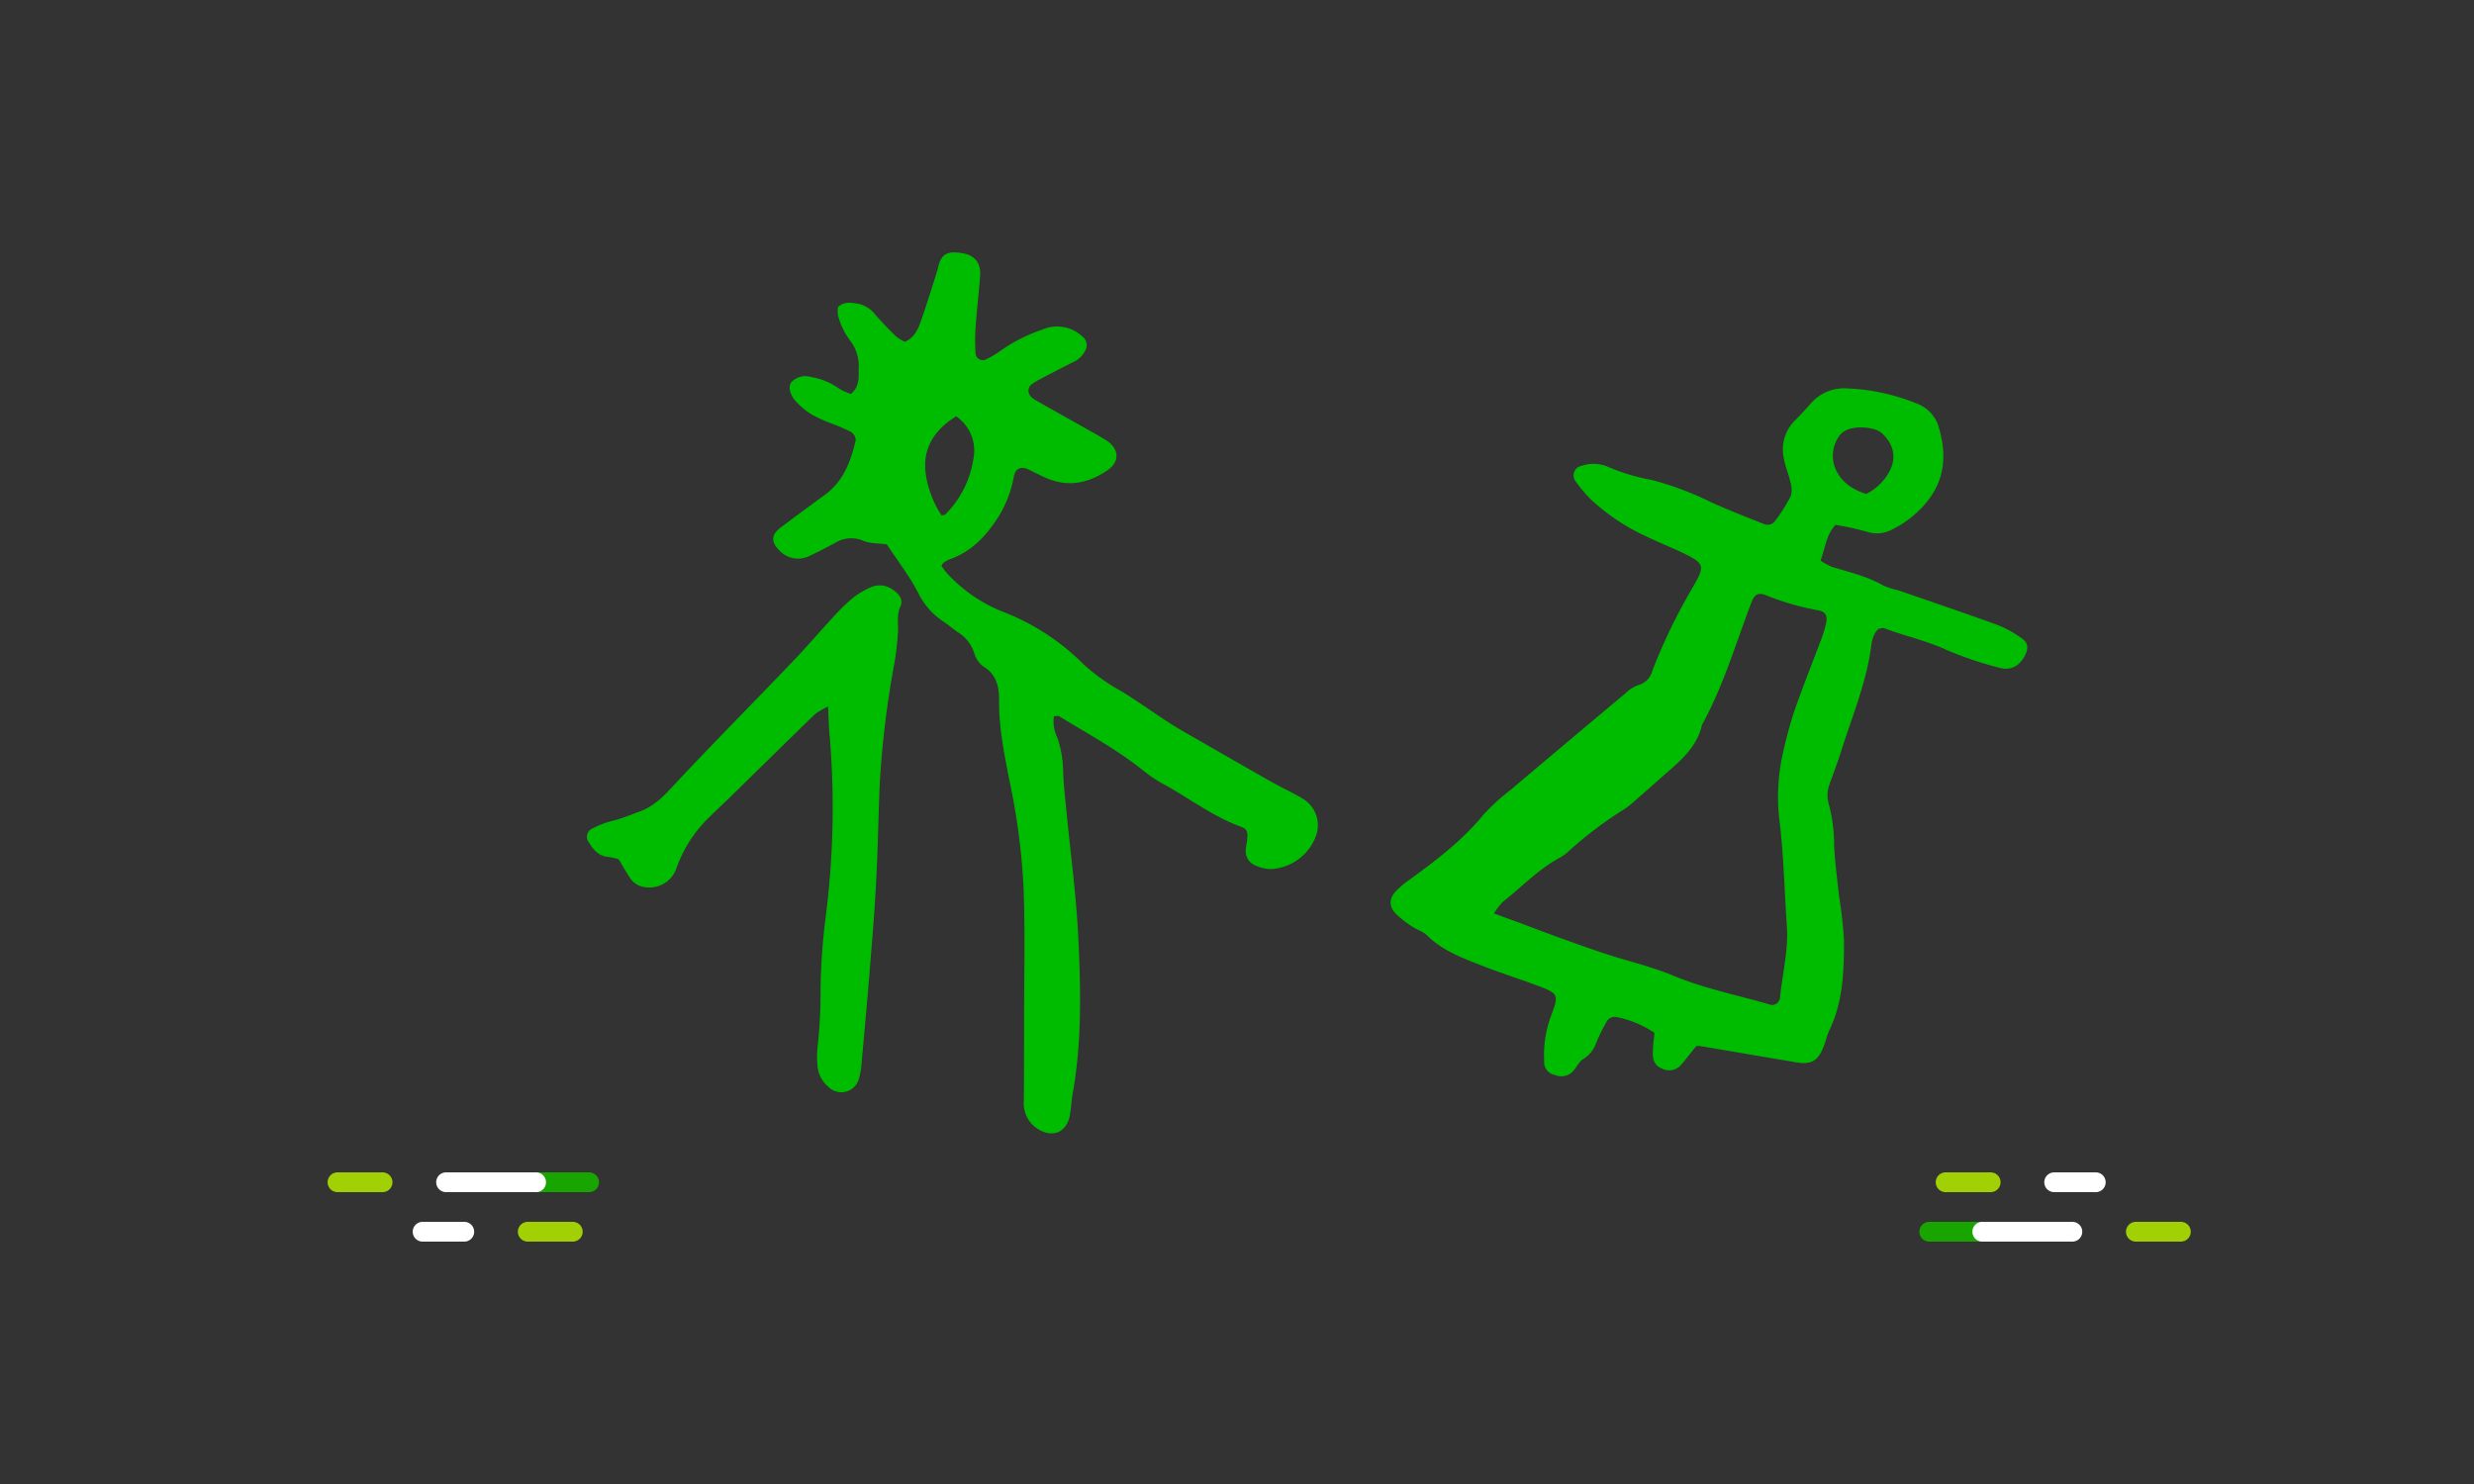 <svg id="Capa_1" data-name="Capa 1" xmlns="http://www.w3.org/2000/svg" viewBox="0 0 500 300"><rect x="0" y="0" width="500" height="300" fill="#333333" stroke="none"/><defs><style>.cls-2,.cls-3,.cls-4{fill:none}.cls-2{stroke:#19a500}.cls-2,.cls-3,.cls-4{stroke-linecap:round;stroke-linejoin:round;stroke-width:4px}.cls-3{stroke:#fff}.cls-4{stroke:#a1d005}.cls-6{fill:#00bc00}</style></defs><path fill="none" d="M0 0h500v300H0z"/><g id="Grupo_6330" data-name="Grupo 6330"><g id="Grupo_6103" data-name="Grupo 6103"><path id="Línea_651" data-name="Línea 651" class="cls-2" d="M100.85 239h18.21"/><path id="Línea_652" data-name="Línea 652" class="cls-3" d="M90.15 239h18.2"/><path id="Línea_653" data-name="Línea 653" class="cls-4" d="M68.21 239h9.11"/></g><g id="Grupo_6104" data-name="Grupo 6104"><path id="Línea_652-2" data-name="Línea 652-2" class="cls-3" d="M93.83 249h-8.42"/><path id="Línea_653-2" data-name="Línea 653-2" class="cls-4" d="M115.76 249h-9.1"/></g></g><g id="Grupo_6331" data-name="Grupo 6331"><g id="Grupo_6103-2" data-name="Grupo 6103-2"><path id="Línea_651-2" data-name="Línea 651-2" class="cls-2" d="M408.12 249h-18.21"/><path id="Línea_652-3" data-name="Línea 652-3" class="cls-3" d="M418.83 249h-18.21"/><path id="Línea_653-3" data-name="Línea 653-3" class="cls-4" d="M440.76 249h-9.1"/></g><g id="Grupo_6104-2" data-name="Grupo 6104-2"><path id="Línea_652-4" data-name="Línea 652-4" class="cls-3" d="M415.15 239h8.41"/><path id="Línea_653-4" data-name="Línea 653-4" class="cls-4" d="M393.21 239h9.11"/></g></g><g id="Grupo_6973" data-name="Grupo 6973"><path id="Trazado_3229" data-name="Trazado 3229" class="cls-6" d="M342.82 211.47c-1 1.19-1.9 2.44-2.93 3.62a3.14 3.14 0 01-3.84 1c-1.44-.54-2.09-1.56-2-3.4 0-1.27.2-2.53.32-3.9a20.89 20.89 0 00-7.5-3.15 1.92 1.92 0 00-2.21.95 42.24 42.24 0 00-2.07 4.22 6 6 0 01-2.6 3.27c-.79.45-1.25 1.47-1.87 2.23a3.23 3.23 0 01-3.85 1 2.6 2.6 0 01-2.18-2.79 22.51 22.51 0 011.42-9.26c1.55-4.16 1.43-4.42-2.63-5.95-3.75-1.42-7.58-2.6-11.3-4.07-4-1.58-8-3-11.2-6.17-.79-.78-2-1.1-2.94-1.74a19.88 19.88 0 01-3.36-2.63c-1.43-1.53-1.34-3.09.08-4.59a18.36 18.36 0 012.62-2.21c5.46-3.95 10.77-8 15.12-13.3a41.83 41.83 0 015.39-4.91q11.63-9.84 23.33-19.63a6.91 6.91 0 012.48-1.56 4 4 0 002.84-2.92 116 116 0 018.26-17c2.43-4.19 2.27-4.69-2.05-6.78-2.45-1.18-5-2.19-7.43-3.36a42.23 42.23 0 01-11.05-7.34 27.47 27.47 0 01-3.32-3.91 2 2 0 01.5-2.7 2 2 0 01.78-.32 7.47 7.47 0 015.46.25A39.92 39.92 0 00333.7 97a62.66 62.66 0 0112.05 4.5c3.51 1.58 7.12 3 10.7 4.42a1.88 1.88 0 002.32-.63 34.56 34.56 0 003.15-5 4.88 4.88 0 00-.09-2.88c-.37-1.66-1.09-3.26-1.35-4.94a8.25 8.25 0 012.3-7.49 66.07 66.07 0 003.23-3.46 8.85 8.85 0 017.28-3 41.49 41.49 0 0114.2 3.1 7.21 7.21 0 014.41 5c2.12 7.39.26 13-5.33 17.72a21.13 21.13 0 01-3.95 2.58 6.51 6.51 0 01-5.36.56 57.12 57.12 0 00-6.33-1.38c-1.87 2.1-2.05 4.7-3 7.23a13.75 13.75 0 002.32 1.27c3.55 1.08 7.17 1.92 10.43 3.8a15.83 15.83 0 002.86.9c6.75 2.34 13.52 4.62 20.24 7.07a22.16 22.16 0 014.85 2.7c1.26.86 1.35 2 .63 3.42-1.15 2.2-2.91 3.16-5.33 2.46a72.63 72.63 0 01-10.54-3.57c-4.07-1.88-8.41-2.8-12.55-4.37-.35-.14-.82.07-1.2.12-1.18 1.12-1.34 2.59-1.54 4-1.05 7.29-3.91 14.05-6.09 21-.69 2.18-1.5 4.31-2.28 6.46a6.49 6.49 0 00-.06 4.22 31.44 31.44 0 011 8.07c.18 3.42.63 6.84 1 10.25a86.94 86.94 0 011 8.95c0 6.15-.16 12.32-2.9 18.06-.49 1-.74 2.16-1.14 3.24-1.11 3-2.46 3.9-5.51 3.39-6.48-1.08-12.95-2.2-19.43-3.29a5 5 0 00-.87-.01zm-40.9-26.82l4.67 1.71c3.08 1.15 6.15 2.33 9.24 3.44s5.91 2.13 8.9 3.1c4.48 1.46 9.12 2.53 13.46 4.34 6.25 2.6 12.84 3.91 19.28 5.77a1.6 1.6 0 002.13-.8 1.56 1.56 0 00.14-.48c.48-4.83 1.72-9.57 1.39-14.49-.47-6.84-.62-13.72-1.39-20.53a40.09 40.09 0 01.41-13.6 89.58 89.58 0 012.4-9.1c1.77-5.13 3.81-10.16 5.7-15.25a21.71 21.71 0 00.82-2.89c.3-1.4-.16-2.22-1.58-2.49a51.89 51.89 0 01-10.29-2.94c-1.86-.77-2.57-.4-3.28 1.46-3.16 8.28-5.64 16.82-9.95 24.63-.92 4.19-3.9 6.87-6.94 9.53-2.15 1.88-4.28 3.78-6.43 5.66a18.36 18.36 0 01-2.35 1.87A78.93 78.93 0 00317 172.1a9.07 9.07 0 01-1.73 1.27c-4.34 2.32-7.69 5.92-11.51 8.91a14 14 0 00-1.82 2.37zm75.22-84.79a10.78 10.78 0 004.72-4.56c1.48-2.75.87-5.57-1.55-7.74-1.55-1.38-5.92-1.58-7.71-.3a3.89 3.89 0 00-1.14 1.25 6.82 6.82 0 00-.17 6.95c1.24 2.28 3.24 3.51 5.85 4.4z"/><path id="Trazado_3230" data-name="Trazado 3230" class="cls-6" d="M213 144.78a7.45 7.45 0 00.7 4.38 21.74 21.74 0 011.16 6.74c.08 2.71.41 5.42.67 8.13.82 8.55 2 17.08 2.4 25.65.5 10.43.72 20.91-1.12 31.28-.28 1.55-.32 3.15-.63 4.68-.67 3.23-3.35 4.38-6.19 2.73a6.05 6.05 0 01-3.07-5.74c.05-5.3.05-10.6.05-15.9 0-9 .24-18-.1-27.06a133.28 133.28 0 00-2.65-20.86c-1.14-5.75-2.36-11.5-2.31-17.41 0-2.7-.57-5.05-3.12-6.64a5.08 5.08 0 01-1.91-2.78 7.67 7.67 0 00-3.41-4.24c-.93-.66-1.8-1.42-2.75-2.06a14.28 14.28 0 01-5.05-5.63c-1.79-3.54-4.3-6.72-6.44-10-1.73-.24-3.4-.14-4.77-.74a6.19 6.19 0 00-5.74.48c-1.65.85-3.28 1.75-5 2.53a5.16 5.16 0 01-6.27-1.11c-1.67-1.69-1.57-3.15.34-4.58q4.47-3.34 9-6.66c3.7-2.74 5.17-6.74 6.16-11a2.13 2.13 0 00-1-1.68 40.33 40.33 0 00-3.94-1.7 29.65 29.65 0 01-3.9-1.76 15.48 15.48 0 01-3.28-2.7c-1.27-1.42-1.57-3.14-.86-3.9a3.87 3.87 0 014-1 13.43 13.43 0 015.51 2.26 10.86 10.86 0 002.5 1.15c1.75-1.5 1.55-3.3 1.56-5a8.47 8.47 0 00-1.54-5.55 14.5 14.5 0 01-2.64-5.35 5.77 5.77 0 010-1.66c1.25-1.2 2.69-.89 4.08-.68a6 6 0 013.52 2.29c1.33 1.49 2.7 2.94 4.13 4.33a8.88 8.88 0 001.77 1.07c1.92-.8 2.61-2.42 3.19-4 1.07-3 2-6 2.94-9 .23-.67.43-1.36.6-2 .64-3 2.12-3.31 4.75-2.93s4 2 3.73 4.8c-.27 3.43-.67 6.84-.91 10.27a40.07 40.07 0 000 5.14 1.47 1.47 0 001.49 1.44 1.59 1.59 0 00.7-.19 22 22 0 003.28-2 32.71 32.71 0 018.06-4 7.46 7.46 0 018 1.35 2.21 2.21 0 01.54 3.06 4.91 4.91 0 01-2.49 2.24c-2.17 1.1-4.33 2.21-6.48 3.35a12.52 12.52 0 00-1.82 1.12 1.59 1.59 0 00-.24 2.23v.06a4.8 4.8 0 001 .82c3.11 1.77 6.24 3.51 9.35 5.27 1.74 1 3.52 1.92 5.17 3 2.5 1.68 2.58 4.21.16 5.9-3.6 2.5-7.53 3.47-11.79 1.87-1.47-.55-2.84-1.34-4.28-2s-2.55-.25-2.9 1.38a23.38 23.38 0 01-3 8c-2.51 4-5.55 7.29-10.14 8.86a5 5 0 00-1.09.65 3.26 3.26 0 00-.42.59 13.19 13.19 0 001.1 1.48 30.52 30.52 0 0011.2 7.77A46.91 46.91 0 01219 134.3a39.73 39.73 0 007.67 5.46c3.41 2.1 6.66 4.46 10 6.6 2.53 1.6 5.17 3 7.77 4.54q4.27 2.46 8.56 4.9c1.74 1 3.47 2 5.23 2.95s3.33 1.66 4.92 2.63a6.26 6.26 0 012.75 7.77 10.25 10.25 0 01-9.25 6.54 8.13 8.13 0 01-2.88-.71 3.08 3.08 0 01-2-3.07c0-.71.21-1.41.28-2.12.18-1.69 0-2.2-1.37-2.71-5.72-2.08-10.49-5.86-15.78-8.7a28 28 0 01-4.24-2.92c-5.18-4.1-11-7.22-16.6-10.67-.14-.12-.49-.01-1.06-.01zm-22.69-40.58c.26-.08.61-.08.79-.25a20.13 20.13 0 005.64-11.29 8.39 8.39 0 00-3.5-8.5c-3.85 2.4-5.86 5.32-6.22 8.87-.34 3.2 1.08 7.97 3.29 11.17z"/><path id="Trazado_3231" data-name="Trazado 3231" class="cls-6" d="M167.36 142.82a15.71 15.71 0 00-2.66 1.56c-5.76 5.58-11.46 11.21-17.19 16.81-1.33 1.3-2.7 2.56-4 3.85a26.62 26.62 0 00-6.75 10.32 5.76 5.76 0 01-6.27 4 4.15 4.15 0 01-3.19-1.93c-.79-1.18-1.48-2.43-2.27-3.73a14.45 14.45 0 00-2-.46c-2-.15-3.06-1.39-4-2.92a1.84 1.84 0 01.28-2.59 2 2 0 01.51-.29 17.71 17.71 0 014.4-1.6 42.21 42.21 0 004.38-1.56c3.8-1.11 6-3.88 8.57-6.6 7.51-8 15.3-15.86 22.92-23.82 2.87-3 5.56-6.15 8.38-9.2a38.58 38.58 0 014-3.87 16.81 16.81 0 013.67-2.13 4.46 4.46 0 014.47.68c1.16.78 2 2 1.35 3.28-.78 1.69-.39 3.35-.47 5a55.06 55.06 0 01-.73 6.39 194.63 194.63 0 00-3 25.12c-.24 6.29-.35 12.58-.68 18.86-.3 5.86-.79 11.7-1.26 17.55-.52 6.42-1.1 12.83-1.68 19.24a14.87 14.87 0 01-.58 3.37 3.66 3.66 0 01-4.52 2.51 3.6 3.6 0 01-1.67-1 6.11 6.11 0 01-2.14-4.09 18.45 18.45 0 010-3.86 100 100 0 00.61-12 133.52 133.52 0 011-14.12 172.56 172.56 0 00.8-37.26c-.15-1.57-.17-3.14-.28-5.51z"/></g></svg>